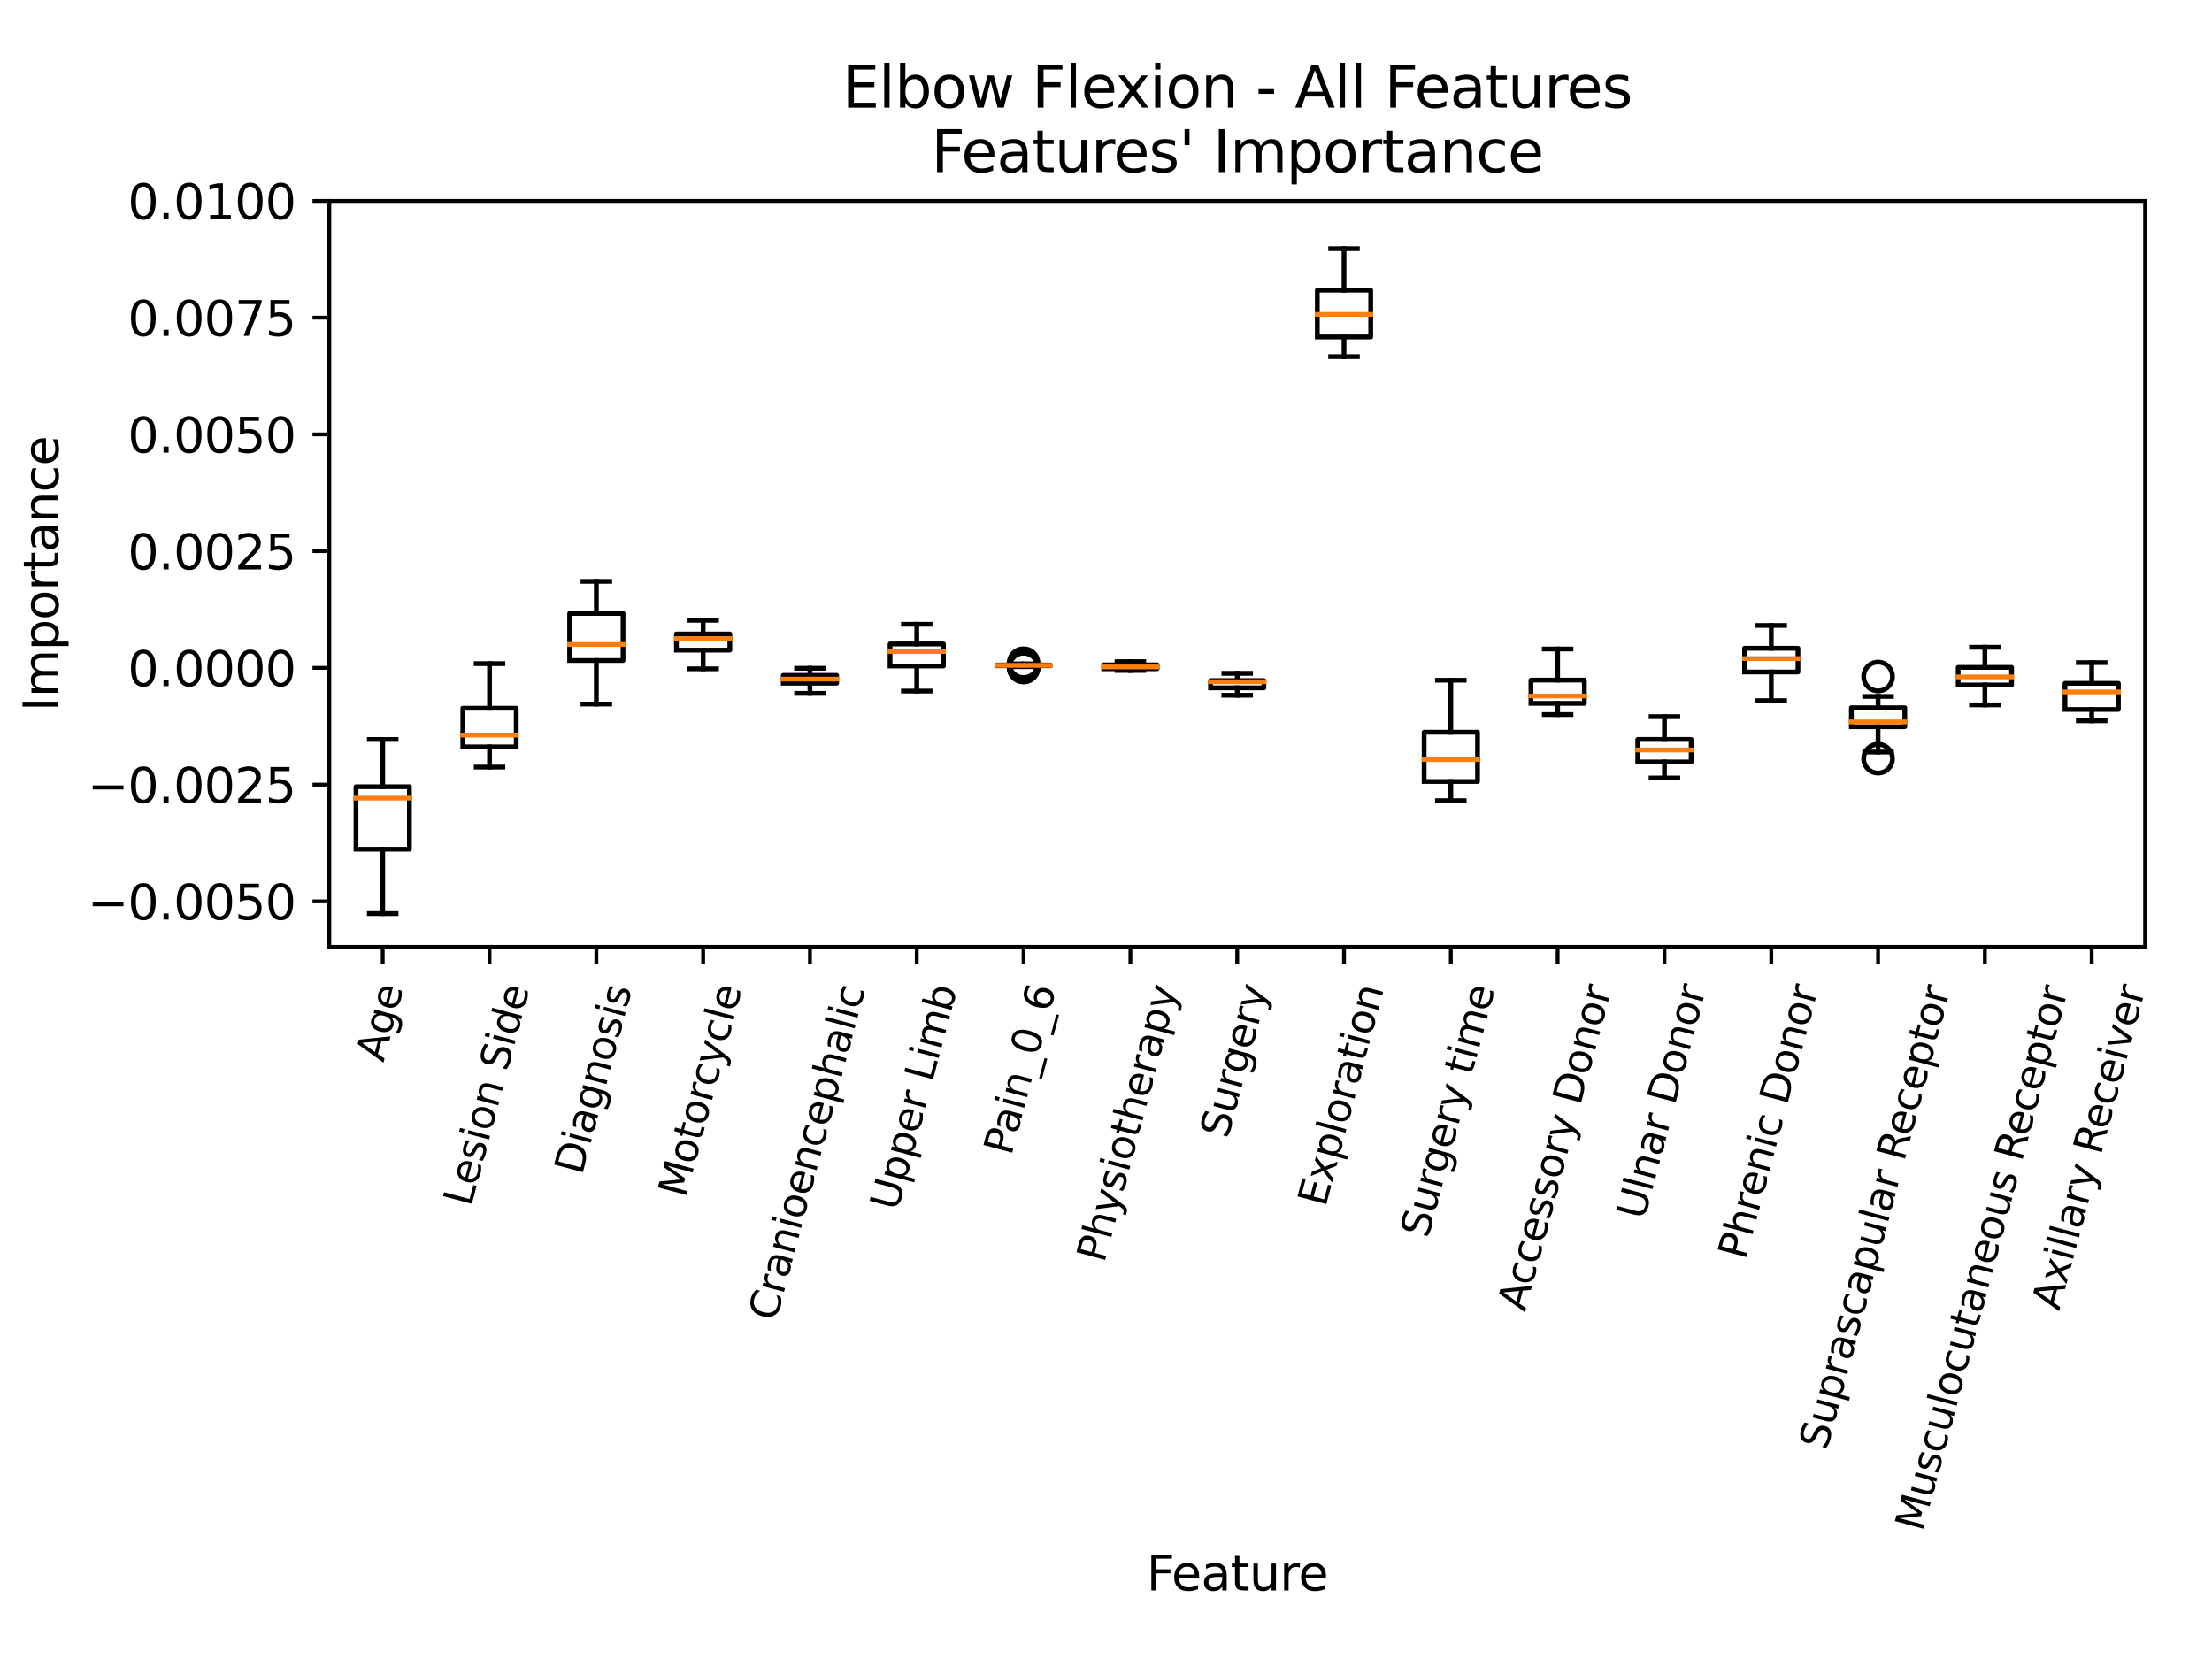<?xml version="1.0" encoding="utf-8" standalone="no"?>
<!DOCTYPE svg PUBLIC "-//W3C//DTD SVG 1.1//EN"
  "http://www.w3.org/Graphics/SVG/1.1/DTD/svg11.dtd">
<svg xmlns:xlink="http://www.w3.org/1999/xlink" width="460.8pt" height="345.6pt" viewBox="0 0 460.8 345.6" xmlns="http://www.w3.org/2000/svg" version="1.1">
 <defs>
  <style type="text/css">*{stroke-linejoin: round; stroke-linecap: butt}</style>
 </defs>
 <g id="figure_1">
  <g id="patch_1">
   <path d="M 0 345.6 
L 460.8 345.6 
L 460.8 0 
L 0 0 
z
" style="fill: #ffffff"/>
  </g>
  <g id="axes_1">
   <g id="patch_2">
    <path d="M 68.6 197.241 
L 446.864 197.241 
L 446.864 41.856 
L 68.6 41.856 
z
" style="fill: #ffffff"/>
   </g>
   <g id="matplotlib.axis_1">
    <g id="xtick_1">
     <g id="line2d_1">
      <defs>
       <path id="md7b2bed884" d="M 0 0 
L 0 3.5 
" style="stroke: #000000; stroke-width: 0.8"/>
      </defs>
      <g>
       <use xlink:href="#md7b2bed884" x="79.725" y="197.241" style="stroke: #000000; stroke-width: 0.8"/>
      </g>
     </g>
     <g id="text_1">
      <!-- Age -->
      <g transform="translate(79.861 221.442)rotate(-75)scale(0.083 -0.083)">
       <defs>
        <path id="DejaVuSans-41" d="M 2188 4044 
L 1331 1722 
L 3047 1722 
L 2188 4044 
z
M 1831 4666 
L 2547 4666 
L 4325 0 
L 3669 0 
L 3244 1197 
L 1141 1197 
L 716 0 
L 50 0 
L 1831 4666 
z
" transform="scale(0.016)"/>
        <path id="DejaVuSans-67" d="M 2906 1791 
Q 2906 2416 2648 2759 
Q 2391 3103 1925 3103 
Q 1463 3103 1205 2759 
Q 947 2416 947 1791 
Q 947 1169 1205 825 
Q 1463 481 1925 481 
Q 2391 481 2648 825 
Q 2906 1169 2906 1791 
z
M 3481 434 
Q 3481 -459 3084 -895 
Q 2688 -1331 1869 -1331 
Q 1566 -1331 1297 -1286 
Q 1028 -1241 775 -1147 
L 775 -588 
Q 1028 -725 1275 -790 
Q 1522 -856 1778 -856 
Q 2344 -856 2625 -561 
Q 2906 -266 2906 331 
L 2906 616 
Q 2728 306 2450 153 
Q 2172 0 1784 0 
Q 1141 0 747 490 
Q 353 981 353 1791 
Q 353 2603 747 3093 
Q 1141 3584 1784 3584 
Q 2172 3584 2450 3431 
Q 2728 3278 2906 2969 
L 2906 3500 
L 3481 3500 
L 3481 434 
z
" transform="scale(0.016)"/>
        <path id="DejaVuSans-65" d="M 3597 1894 
L 3597 1613 
L 953 1613 
Q 991 1019 1311 708 
Q 1631 397 2203 397 
Q 2534 397 2845 478 
Q 3156 559 3463 722 
L 3463 178 
Q 3153 47 2828 -22 
Q 2503 -91 2169 -91 
Q 1331 -91 842 396 
Q 353 884 353 1716 
Q 353 2575 817 3079 
Q 1281 3584 2069 3584 
Q 2775 3584 3186 3129 
Q 3597 2675 3597 1894 
z
M 3022 2063 
Q 3016 2534 2758 2815 
Q 2500 3097 2075 3097 
Q 1594 3097 1305 2825 
Q 1016 2553 972 2059 
L 3022 2063 
z
" transform="scale(0.016)"/>
       </defs>
       <use xlink:href="#DejaVuSans-41"/>
       <use xlink:href="#DejaVuSans-67" x="68.408"/>
       <use xlink:href="#DejaVuSans-65" x="131.885"/>
      </g>
     </g>
    </g>
    <g id="xtick_2">
     <g id="line2d_2">
      <g>
       <use xlink:href="#md7b2bed884" x="101.976" y="197.241" style="stroke: #000000; stroke-width: 0.8"/>
      </g>
     </g>
     <g id="text_2">
      <!-- Lesion Side -->
      <g transform="translate(98.073 251.581)rotate(-75)scale(0.083 -0.083)">
       <defs>
        <path id="DejaVuSans-4c" d="M 628 4666 
L 1259 4666 
L 1259 531 
L 3531 531 
L 3531 0 
L 628 0 
L 628 4666 
z
" transform="scale(0.016)"/>
        <path id="DejaVuSans-73" d="M 2834 3397 
L 2834 2853 
Q 2591 2978 2328 3040 
Q 2066 3103 1784 3103 
Q 1356 3103 1142 2972 
Q 928 2841 928 2578 
Q 928 2378 1081 2264 
Q 1234 2150 1697 2047 
L 1894 2003 
Q 2506 1872 2764 1633 
Q 3022 1394 3022 966 
Q 3022 478 2636 193 
Q 2250 -91 1575 -91 
Q 1294 -91 989 -36 
Q 684 19 347 128 
L 347 722 
Q 666 556 975 473 
Q 1284 391 1588 391 
Q 1994 391 2212 530 
Q 2431 669 2431 922 
Q 2431 1156 2273 1281 
Q 2116 1406 1581 1522 
L 1381 1569 
Q 847 1681 609 1914 
Q 372 2147 372 2553 
Q 372 3047 722 3315 
Q 1072 3584 1716 3584 
Q 2034 3584 2315 3537 
Q 2597 3491 2834 3397 
z
" transform="scale(0.016)"/>
        <path id="DejaVuSans-69" d="M 603 3500 
L 1178 3500 
L 1178 0 
L 603 0 
L 603 3500 
z
M 603 4863 
L 1178 4863 
L 1178 4134 
L 603 4134 
L 603 4863 
z
" transform="scale(0.016)"/>
        <path id="DejaVuSans-6f" d="M 1959 3097 
Q 1497 3097 1228 2736 
Q 959 2375 959 1747 
Q 959 1119 1226 758 
Q 1494 397 1959 397 
Q 2419 397 2687 759 
Q 2956 1122 2956 1747 
Q 2956 2369 2687 2733 
Q 2419 3097 1959 3097 
z
M 1959 3584 
Q 2709 3584 3137 3096 
Q 3566 2609 3566 1747 
Q 3566 888 3137 398 
Q 2709 -91 1959 -91 
Q 1206 -91 779 398 
Q 353 888 353 1747 
Q 353 2609 779 3096 
Q 1206 3584 1959 3584 
z
" transform="scale(0.016)"/>
        <path id="DejaVuSans-6e" d="M 3513 2113 
L 3513 0 
L 2938 0 
L 2938 2094 
Q 2938 2591 2744 2837 
Q 2550 3084 2163 3084 
Q 1697 3084 1428 2787 
Q 1159 2491 1159 1978 
L 1159 0 
L 581 0 
L 581 3500 
L 1159 3500 
L 1159 2956 
Q 1366 3272 1645 3428 
Q 1925 3584 2291 3584 
Q 2894 3584 3203 3211 
Q 3513 2838 3513 2113 
z
" transform="scale(0.016)"/>
        <path id="DejaVuSans-20" transform="scale(0.016)"/>
        <path id="DejaVuSans-53" d="M 3425 4513 
L 3425 3897 
Q 3066 4069 2747 4153 
Q 2428 4238 2131 4238 
Q 1616 4238 1336 4038 
Q 1056 3838 1056 3469 
Q 1056 3159 1242 3001 
Q 1428 2844 1947 2747 
L 2328 2669 
Q 3034 2534 3370 2195 
Q 3706 1856 3706 1288 
Q 3706 609 3251 259 
Q 2797 -91 1919 -91 
Q 1588 -91 1214 -16 
Q 841 59 441 206 
L 441 856 
Q 825 641 1194 531 
Q 1563 422 1919 422 
Q 2459 422 2753 634 
Q 3047 847 3047 1241 
Q 3047 1584 2836 1778 
Q 2625 1972 2144 2069 
L 1759 2144 
Q 1053 2284 737 2584 
Q 422 2884 422 3419 
Q 422 4038 858 4394 
Q 1294 4750 2059 4750 
Q 2388 4750 2728 4690 
Q 3069 4631 3425 4513 
z
" transform="scale(0.016)"/>
        <path id="DejaVuSans-64" d="M 2906 2969 
L 2906 4863 
L 3481 4863 
L 3481 0 
L 2906 0 
L 2906 525 
Q 2725 213 2448 61 
Q 2172 -91 1784 -91 
Q 1150 -91 751 415 
Q 353 922 353 1747 
Q 353 2572 751 3078 
Q 1150 3584 1784 3584 
Q 2172 3584 2448 3432 
Q 2725 3281 2906 2969 
z
M 947 1747 
Q 947 1113 1208 752 
Q 1469 391 1925 391 
Q 2381 391 2643 752 
Q 2906 1113 2906 1747 
Q 2906 2381 2643 2742 
Q 2381 3103 1925 3103 
Q 1469 3103 1208 2742 
Q 947 2381 947 1747 
z
" transform="scale(0.016)"/>
       </defs>
       <use xlink:href="#DejaVuSans-4c"/>
       <use xlink:href="#DejaVuSans-65" x="53.963"/>
       <use xlink:href="#DejaVuSans-73" x="115.486"/>
       <use xlink:href="#DejaVuSans-69" x="167.586"/>
       <use xlink:href="#DejaVuSans-6f" x="195.369"/>
       <use xlink:href="#DejaVuSans-6e" x="256.551"/>
       <use xlink:href="#DejaVuSans-20" x="319.93"/>
       <use xlink:href="#DejaVuSans-53" x="351.717"/>
       <use xlink:href="#DejaVuSans-69" x="415.193"/>
       <use xlink:href="#DejaVuSans-64" x="442.977"/>
       <use xlink:href="#DejaVuSans-65" x="506.453"/>
      </g>
     </g>
    </g>
    <g id="xtick_3">
     <g id="line2d_3">
      <g>
       <use xlink:href="#md7b2bed884" x="124.227" y="197.241" style="stroke: #000000; stroke-width: 0.8"/>
      </g>
     </g>
     <g id="text_3">
      <!-- Diagnosis -->
      <g transform="translate(121.207 244.99)rotate(-75)scale(0.083 -0.083)">
       <defs>
        <path id="DejaVuSans-44" d="M 1259 4147 
L 1259 519 
L 2022 519 
Q 2988 519 3436 956 
Q 3884 1394 3884 2338 
Q 3884 3275 3436 3711 
Q 2988 4147 2022 4147 
L 1259 4147 
z
M 628 4666 
L 1925 4666 
Q 3281 4666 3915 4102 
Q 4550 3538 4550 2338 
Q 4550 1131 3912 565 
Q 3275 0 1925 0 
L 628 0 
L 628 4666 
z
" transform="scale(0.016)"/>
        <path id="DejaVuSans-61" d="M 2194 1759 
Q 1497 1759 1228 1600 
Q 959 1441 959 1056 
Q 959 750 1161 570 
Q 1363 391 1709 391 
Q 2188 391 2477 730 
Q 2766 1069 2766 1631 
L 2766 1759 
L 2194 1759 
z
M 3341 1997 
L 3341 0 
L 2766 0 
L 2766 531 
Q 2569 213 2275 61 
Q 1981 -91 1556 -91 
Q 1019 -91 701 211 
Q 384 513 384 1019 
Q 384 1609 779 1909 
Q 1175 2209 1959 2209 
L 2766 2209 
L 2766 2266 
Q 2766 2663 2505 2880 
Q 2244 3097 1772 3097 
Q 1472 3097 1187 3025 
Q 903 2953 641 2809 
L 641 3341 
Q 956 3463 1253 3523 
Q 1550 3584 1831 3584 
Q 2591 3584 2966 3190 
Q 3341 2797 3341 1997 
z
" transform="scale(0.016)"/>
       </defs>
       <use xlink:href="#DejaVuSans-44"/>
       <use xlink:href="#DejaVuSans-69" x="77.002"/>
       <use xlink:href="#DejaVuSans-61" x="104.785"/>
       <use xlink:href="#DejaVuSans-67" x="166.064"/>
       <use xlink:href="#DejaVuSans-6e" x="229.541"/>
       <use xlink:href="#DejaVuSans-6f" x="292.92"/>
       <use xlink:href="#DejaVuSans-73" x="354.102"/>
       <use xlink:href="#DejaVuSans-69" x="406.201"/>
       <use xlink:href="#DejaVuSans-73" x="433.984"/>
      </g>
     </g>
    </g>
    <g id="xtick_4">
     <g id="line2d_4">
      <g>
       <use xlink:href="#md7b2bed884" x="146.478" y="197.241" style="stroke: #000000; stroke-width: 0.8"/>
      </g>
     </g>
     <g id="text_4">
      <!-- Motorcycle -->
      <g transform="translate(142.821 249.746)rotate(-75)scale(0.083 -0.083)">
       <defs>
        <path id="DejaVuSans-4d" d="M 628 4666 
L 1569 4666 
L 2759 1491 
L 3956 4666 
L 4897 4666 
L 4897 0 
L 4281 0 
L 4281 4097 
L 3078 897 
L 2444 897 
L 1241 4097 
L 1241 0 
L 628 0 
L 628 4666 
z
" transform="scale(0.016)"/>
        <path id="DejaVuSans-74" d="M 1172 4494 
L 1172 3500 
L 2356 3500 
L 2356 3053 
L 1172 3053 
L 1172 1153 
Q 1172 725 1289 603 
Q 1406 481 1766 481 
L 2356 481 
L 2356 0 
L 1766 0 
Q 1100 0 847 248 
Q 594 497 594 1153 
L 594 3053 
L 172 3053 
L 172 3500 
L 594 3500 
L 594 4494 
L 1172 4494 
z
" transform="scale(0.016)"/>
        <path id="DejaVuSans-72" d="M 2631 2963 
Q 2534 3019 2420 3045 
Q 2306 3072 2169 3072 
Q 1681 3072 1420 2755 
Q 1159 2438 1159 1844 
L 1159 0 
L 581 0 
L 581 3500 
L 1159 3500 
L 1159 2956 
Q 1341 3275 1631 3429 
Q 1922 3584 2338 3584 
Q 2397 3584 2469 3576 
Q 2541 3569 2628 3553 
L 2631 2963 
z
" transform="scale(0.016)"/>
        <path id="DejaVuSans-63" d="M 3122 3366 
L 3122 2828 
Q 2878 2963 2633 3030 
Q 2388 3097 2138 3097 
Q 1578 3097 1268 2742 
Q 959 2388 959 1747 
Q 959 1106 1268 751 
Q 1578 397 2138 397 
Q 2388 397 2633 464 
Q 2878 531 3122 666 
L 3122 134 
Q 2881 22 2623 -34 
Q 2366 -91 2075 -91 
Q 1284 -91 818 406 
Q 353 903 353 1747 
Q 353 2603 823 3093 
Q 1294 3584 2113 3584 
Q 2378 3584 2631 3529 
Q 2884 3475 3122 3366 
z
" transform="scale(0.016)"/>
        <path id="DejaVuSans-79" d="M 2059 -325 
Q 1816 -950 1584 -1140 
Q 1353 -1331 966 -1331 
L 506 -1331 
L 506 -850 
L 844 -850 
Q 1081 -850 1212 -737 
Q 1344 -625 1503 -206 
L 1606 56 
L 191 3500 
L 800 3500 
L 1894 763 
L 2988 3500 
L 3597 3500 
L 2059 -325 
z
" transform="scale(0.016)"/>
        <path id="DejaVuSans-6c" d="M 603 4863 
L 1178 4863 
L 1178 0 
L 603 0 
L 603 4863 
z
" transform="scale(0.016)"/>
       </defs>
       <use xlink:href="#DejaVuSans-4d"/>
       <use xlink:href="#DejaVuSans-6f" x="86.279"/>
       <use xlink:href="#DejaVuSans-74" x="147.461"/>
       <use xlink:href="#DejaVuSans-6f" x="186.67"/>
       <use xlink:href="#DejaVuSans-72" x="247.852"/>
       <use xlink:href="#DejaVuSans-63" x="286.715"/>
       <use xlink:href="#DejaVuSans-79" x="341.695"/>
       <use xlink:href="#DejaVuSans-63" x="400.875"/>
       <use xlink:href="#DejaVuSans-6c" x="455.855"/>
       <use xlink:href="#DejaVuSans-65" x="483.639"/>
      </g>
     </g>
    </g>
    <g id="xtick_5">
     <g id="line2d_5">
      <g>
       <use xlink:href="#md7b2bed884" x="168.729" y="197.241" style="stroke: #000000; stroke-width: 0.8"/>
      </g>
     </g>
     <g id="text_5">
      <!-- Cranioencephalic -->
      <g transform="translate(161.628 275.452)rotate(-75)scale(0.083 -0.083)">
       <defs>
        <path id="DejaVuSans-43" d="M 4122 4306 
L 4122 3641 
Q 3803 3938 3442 4084 
Q 3081 4231 2675 4231 
Q 1875 4231 1450 3742 
Q 1025 3253 1025 2328 
Q 1025 1406 1450 917 
Q 1875 428 2675 428 
Q 3081 428 3442 575 
Q 3803 722 4122 1019 
L 4122 359 
Q 3791 134 3420 21 
Q 3050 -91 2638 -91 
Q 1578 -91 968 557 
Q 359 1206 359 2328 
Q 359 3453 968 4101 
Q 1578 4750 2638 4750 
Q 3056 4750 3426 4639 
Q 3797 4528 4122 4306 
z
" transform="scale(0.016)"/>
        <path id="DejaVuSans-70" d="M 1159 525 
L 1159 -1331 
L 581 -1331 
L 581 3500 
L 1159 3500 
L 1159 2969 
Q 1341 3281 1617 3432 
Q 1894 3584 2278 3584 
Q 2916 3584 3314 3078 
Q 3713 2572 3713 1747 
Q 3713 922 3314 415 
Q 2916 -91 2278 -91 
Q 1894 -91 1617 61 
Q 1341 213 1159 525 
z
M 3116 1747 
Q 3116 2381 2855 2742 
Q 2594 3103 2138 3103 
Q 1681 3103 1420 2742 
Q 1159 2381 1159 1747 
Q 1159 1113 1420 752 
Q 1681 391 2138 391 
Q 2594 391 2855 752 
Q 3116 1113 3116 1747 
z
" transform="scale(0.016)"/>
        <path id="DejaVuSans-68" d="M 3513 2113 
L 3513 0 
L 2938 0 
L 2938 2094 
Q 2938 2591 2744 2837 
Q 2550 3084 2163 3084 
Q 1697 3084 1428 2787 
Q 1159 2491 1159 1978 
L 1159 0 
L 581 0 
L 581 4863 
L 1159 4863 
L 1159 2956 
Q 1366 3272 1645 3428 
Q 1925 3584 2291 3584 
Q 2894 3584 3203 3211 
Q 3513 2838 3513 2113 
z
" transform="scale(0.016)"/>
       </defs>
       <use xlink:href="#DejaVuSans-43"/>
       <use xlink:href="#DejaVuSans-72" x="69.824"/>
       <use xlink:href="#DejaVuSans-61" x="110.938"/>
       <use xlink:href="#DejaVuSans-6e" x="172.217"/>
       <use xlink:href="#DejaVuSans-69" x="235.596"/>
       <use xlink:href="#DejaVuSans-6f" x="263.379"/>
       <use xlink:href="#DejaVuSans-65" x="324.561"/>
       <use xlink:href="#DejaVuSans-6e" x="386.084"/>
       <use xlink:href="#DejaVuSans-63" x="449.463"/>
       <use xlink:href="#DejaVuSans-65" x="504.443"/>
       <use xlink:href="#DejaVuSans-70" x="565.967"/>
       <use xlink:href="#DejaVuSans-68" x="629.443"/>
       <use xlink:href="#DejaVuSans-61" x="692.822"/>
       <use xlink:href="#DejaVuSans-6c" x="754.102"/>
       <use xlink:href="#DejaVuSans-69" x="781.885"/>
       <use xlink:href="#DejaVuSans-63" x="809.668"/>
      </g>
     </g>
    </g>
    <g id="xtick_6">
     <g id="line2d_6">
      <g>
       <use xlink:href="#md7b2bed884" x="190.979" y="197.241" style="stroke: #000000; stroke-width: 0.8"/>
      </g>
     </g>
     <g id="text_6">
      <!-- Upper Limb -->
      <g transform="translate(186.958 252.464)rotate(-75)scale(0.083 -0.083)">
       <defs>
        <path id="DejaVuSans-55" d="M 556 4666 
L 1191 4666 
L 1191 1831 
Q 1191 1081 1462 751 
Q 1734 422 2344 422 
Q 2950 422 3222 751 
Q 3494 1081 3494 1831 
L 3494 4666 
L 4128 4666 
L 4128 1753 
Q 4128 841 3676 375 
Q 3225 -91 2344 -91 
Q 1459 -91 1007 375 
Q 556 841 556 1753 
L 556 4666 
z
" transform="scale(0.016)"/>
        <path id="DejaVuSans-6d" d="M 3328 2828 
Q 3544 3216 3844 3400 
Q 4144 3584 4550 3584 
Q 5097 3584 5394 3201 
Q 5691 2819 5691 2113 
L 5691 0 
L 5113 0 
L 5113 2094 
Q 5113 2597 4934 2840 
Q 4756 3084 4391 3084 
Q 3944 3084 3684 2787 
Q 3425 2491 3425 1978 
L 3425 0 
L 2847 0 
L 2847 2094 
Q 2847 2600 2669 2842 
Q 2491 3084 2119 3084 
Q 1678 3084 1418 2786 
Q 1159 2488 1159 1978 
L 1159 0 
L 581 0 
L 581 3500 
L 1159 3500 
L 1159 2956 
Q 1356 3278 1631 3431 
Q 1906 3584 2284 3584 
Q 2666 3584 2933 3390 
Q 3200 3197 3328 2828 
z
" transform="scale(0.016)"/>
        <path id="DejaVuSans-62" d="M 3116 1747 
Q 3116 2381 2855 2742 
Q 2594 3103 2138 3103 
Q 1681 3103 1420 2742 
Q 1159 2381 1159 1747 
Q 1159 1113 1420 752 
Q 1681 391 2138 391 
Q 2594 391 2855 752 
Q 3116 1113 3116 1747 
z
M 1159 2969 
Q 1341 3281 1617 3432 
Q 1894 3584 2278 3584 
Q 2916 3584 3314 3078 
Q 3713 2572 3713 1747 
Q 3713 922 3314 415 
Q 2916 -91 2278 -91 
Q 1894 -91 1617 61 
Q 1341 213 1159 525 
L 1159 0 
L 581 0 
L 581 4863 
L 1159 4863 
L 1159 2969 
z
" transform="scale(0.016)"/>
       </defs>
       <use xlink:href="#DejaVuSans-55"/>
       <use xlink:href="#DejaVuSans-70" x="73.193"/>
       <use xlink:href="#DejaVuSans-70" x="136.67"/>
       <use xlink:href="#DejaVuSans-65" x="200.146"/>
       <use xlink:href="#DejaVuSans-72" x="261.67"/>
       <use xlink:href="#DejaVuSans-20" x="302.783"/>
       <use xlink:href="#DejaVuSans-4c" x="334.57"/>
       <use xlink:href="#DejaVuSans-69" x="390.283"/>
       <use xlink:href="#DejaVuSans-6d" x="418.066"/>
       <use xlink:href="#DejaVuSans-62" x="515.479"/>
      </g>
     </g>
    </g>
    <g id="xtick_7">
     <g id="line2d_7">
      <g>
       <use xlink:href="#md7b2bed884" x="213.23" y="197.241" style="stroke: #000000; stroke-width: 0.8"/>
      </g>
     </g>
     <g id="text_7">
      <!-- Pain_0_6 -->
      <g transform="translate(210.644 240.919)rotate(-75)scale(0.083 -0.083)">
       <defs>
        <path id="DejaVuSans-50" d="M 1259 4147 
L 1259 2394 
L 2053 2394 
Q 2494 2394 2734 2622 
Q 2975 2850 2975 3272 
Q 2975 3691 2734 3919 
Q 2494 4147 2053 4147 
L 1259 4147 
z
M 628 4666 
L 2053 4666 
Q 2838 4666 3239 4311 
Q 3641 3956 3641 3272 
Q 3641 2581 3239 2228 
Q 2838 1875 2053 1875 
L 1259 1875 
L 1259 0 
L 628 0 
L 628 4666 
z
" transform="scale(0.016)"/>
        <path id="DejaVuSans-5f" d="M 3263 -1063 
L 3263 -1509 
L -63 -1509 
L -63 -1063 
L 3263 -1063 
z
" transform="scale(0.016)"/>
        <path id="DejaVuSans-30" d="M 2034 4250 
Q 1547 4250 1301 3770 
Q 1056 3291 1056 2328 
Q 1056 1369 1301 889 
Q 1547 409 2034 409 
Q 2525 409 2770 889 
Q 3016 1369 3016 2328 
Q 3016 3291 2770 3770 
Q 2525 4250 2034 4250 
z
M 2034 4750 
Q 2819 4750 3233 4129 
Q 3647 3509 3647 2328 
Q 3647 1150 3233 529 
Q 2819 -91 2034 -91 
Q 1250 -91 836 529 
Q 422 1150 422 2328 
Q 422 3509 836 4129 
Q 1250 4750 2034 4750 
z
" transform="scale(0.016)"/>
        <path id="DejaVuSans-36" d="M 2113 2584 
Q 1688 2584 1439 2293 
Q 1191 2003 1191 1497 
Q 1191 994 1439 701 
Q 1688 409 2113 409 
Q 2538 409 2786 701 
Q 3034 994 3034 1497 
Q 3034 2003 2786 2293 
Q 2538 2584 2113 2584 
z
M 3366 4563 
L 3366 3988 
Q 3128 4100 2886 4159 
Q 2644 4219 2406 4219 
Q 1781 4219 1451 3797 
Q 1122 3375 1075 2522 
Q 1259 2794 1537 2939 
Q 1816 3084 2150 3084 
Q 2853 3084 3261 2657 
Q 3669 2231 3669 1497 
Q 3669 778 3244 343 
Q 2819 -91 2113 -91 
Q 1303 -91 875 529 
Q 447 1150 447 2328 
Q 447 3434 972 4092 
Q 1497 4750 2381 4750 
Q 2619 4750 2861 4703 
Q 3103 4656 3366 4563 
z
" transform="scale(0.016)"/>
       </defs>
       <use xlink:href="#DejaVuSans-50"/>
       <use xlink:href="#DejaVuSans-61" x="55.803"/>
       <use xlink:href="#DejaVuSans-69" x="117.082"/>
       <use xlink:href="#DejaVuSans-6e" x="144.865"/>
       <use xlink:href="#DejaVuSans-5f" x="208.244"/>
       <use xlink:href="#DejaVuSans-30" x="258.244"/>
       <use xlink:href="#DejaVuSans-5f" x="321.867"/>
       <use xlink:href="#DejaVuSans-36" x="371.867"/>
      </g>
     </g>
    </g>
    <g id="xtick_8">
     <g id="line2d_8">
      <g>
       <use xlink:href="#md7b2bed884" x="235.481" y="197.241" style="stroke: #000000; stroke-width: 0.8"/>
      </g>
     </g>
     <g id="text_8">
      <!-- Physiotherapy -->
      <g transform="translate(230.014 263.256)rotate(-75)scale(0.083 -0.083)">
       <use xlink:href="#DejaVuSans-50"/>
       <use xlink:href="#DejaVuSans-68" x="60.303"/>
       <use xlink:href="#DejaVuSans-79" x="123.682"/>
       <use xlink:href="#DejaVuSans-73" x="182.861"/>
       <use xlink:href="#DejaVuSans-69" x="234.961"/>
       <use xlink:href="#DejaVuSans-6f" x="262.744"/>
       <use xlink:href="#DejaVuSans-74" x="323.926"/>
       <use xlink:href="#DejaVuSans-68" x="363.135"/>
       <use xlink:href="#DejaVuSans-65" x="426.514"/>
       <use xlink:href="#DejaVuSans-72" x="488.037"/>
       <use xlink:href="#DejaVuSans-61" x="529.15"/>
       <use xlink:href="#DejaVuSans-70" x="590.43"/>
       <use xlink:href="#DejaVuSans-79" x="653.906"/>
      </g>
     </g>
    </g>
    <g id="xtick_9">
     <g id="line2d_9">
      <g>
       <use xlink:href="#md7b2bed884" x="257.732" y="197.241" style="stroke: #000000; stroke-width: 0.8"/>
      </g>
     </g>
     <g id="text_9">
      <!-- Surgery -->
      <g transform="translate(255.731 237.382)rotate(-75)scale(0.083 -0.083)">
       <defs>
        <path id="DejaVuSans-75" d="M 544 1381 
L 544 3500 
L 1119 3500 
L 1119 1403 
Q 1119 906 1312 657 
Q 1506 409 1894 409 
Q 2359 409 2629 706 
Q 2900 1003 2900 1516 
L 2900 3500 
L 3475 3500 
L 3475 0 
L 2900 0 
L 2900 538 
Q 2691 219 2414 64 
Q 2138 -91 1772 -91 
Q 1169 -91 856 284 
Q 544 659 544 1381 
z
M 1991 3584 
L 1991 3584 
z
" transform="scale(0.016)"/>
       </defs>
       <use xlink:href="#DejaVuSans-53"/>
       <use xlink:href="#DejaVuSans-75" x="63.477"/>
       <use xlink:href="#DejaVuSans-72" x="126.855"/>
       <use xlink:href="#DejaVuSans-67" x="166.219"/>
       <use xlink:href="#DejaVuSans-65" x="229.695"/>
       <use xlink:href="#DejaVuSans-72" x="291.219"/>
       <use xlink:href="#DejaVuSans-79" x="332.332"/>
      </g>
     </g>
    </g>
    <g id="xtick_10">
     <g id="line2d_10">
      <g>
       <use xlink:href="#md7b2bed884" x="279.983" y="197.241" style="stroke: #000000; stroke-width: 0.8"/>
      </g>
     </g>
     <g id="text_10">
      <!-- Exploration -->
      <g transform="translate(276.072 251.643)rotate(-75)scale(0.083 -0.083)">
       <defs>
        <path id="DejaVuSans-45" d="M 628 4666 
L 3578 4666 
L 3578 4134 
L 1259 4134 
L 1259 2753 
L 3481 2753 
L 3481 2222 
L 1259 2222 
L 1259 531 
L 3634 531 
L 3634 0 
L 628 0 
L 628 4666 
z
" transform="scale(0.016)"/>
        <path id="DejaVuSans-78" d="M 3513 3500 
L 2247 1797 
L 3578 0 
L 2900 0 
L 1881 1375 
L 863 0 
L 184 0 
L 1544 1831 
L 300 3500 
L 978 3500 
L 1906 2253 
L 2834 3500 
L 3513 3500 
z
" transform="scale(0.016)"/>
       </defs>
       <use xlink:href="#DejaVuSans-45"/>
       <use xlink:href="#DejaVuSans-78" x="63.184"/>
       <use xlink:href="#DejaVuSans-70" x="122.363"/>
       <use xlink:href="#DejaVuSans-6c" x="185.84"/>
       <use xlink:href="#DejaVuSans-6f" x="213.623"/>
       <use xlink:href="#DejaVuSans-72" x="274.805"/>
       <use xlink:href="#DejaVuSans-61" x="315.918"/>
       <use xlink:href="#DejaVuSans-74" x="377.197"/>
       <use xlink:href="#DejaVuSans-69" x="416.406"/>
       <use xlink:href="#DejaVuSans-6f" x="444.189"/>
       <use xlink:href="#DejaVuSans-6e" x="505.371"/>
      </g>
     </g>
    </g>
    <g id="xtick_11">
     <g id="line2d_11">
      <g>
       <use xlink:href="#md7b2bed884" x="302.233" y="197.241" style="stroke: #000000; stroke-width: 0.8"/>
      </g>
     </g>
     <g id="text_11">
      <!-- Surgery time -->
      <g transform="translate(297.455 258.118)rotate(-75)scale(0.083 -0.083)">
       <use xlink:href="#DejaVuSans-53"/>
       <use xlink:href="#DejaVuSans-75" x="63.477"/>
       <use xlink:href="#DejaVuSans-72" x="126.855"/>
       <use xlink:href="#DejaVuSans-67" x="166.219"/>
       <use xlink:href="#DejaVuSans-65" x="229.695"/>
       <use xlink:href="#DejaVuSans-72" x="291.219"/>
       <use xlink:href="#DejaVuSans-79" x="332.332"/>
       <use xlink:href="#DejaVuSans-20" x="391.512"/>
       <use xlink:href="#DejaVuSans-74" x="423.299"/>
       <use xlink:href="#DejaVuSans-69" x="462.508"/>
       <use xlink:href="#DejaVuSans-6d" x="490.291"/>
       <use xlink:href="#DejaVuSans-65" x="587.703"/>
      </g>
     </g>
    </g>
    <g id="xtick_12">
     <g id="line2d_12">
      <g>
       <use xlink:href="#md7b2bed884" x="324.484" y="197.241" style="stroke: #000000; stroke-width: 0.8"/>
      </g>
     </g>
     <g id="text_12">
      <!-- Accessory Donor -->
      <g transform="translate(317.655 273.424)rotate(-75)scale(0.083 -0.083)">
       <use xlink:href="#DejaVuSans-41"/>
       <use xlink:href="#DejaVuSans-63" x="66.658"/>
       <use xlink:href="#DejaVuSans-63" x="121.639"/>
       <use xlink:href="#DejaVuSans-65" x="176.619"/>
       <use xlink:href="#DejaVuSans-73" x="238.143"/>
       <use xlink:href="#DejaVuSans-73" x="290.242"/>
       <use xlink:href="#DejaVuSans-6f" x="342.342"/>
       <use xlink:href="#DejaVuSans-72" x="403.523"/>
       <use xlink:href="#DejaVuSans-79" x="444.637"/>
       <use xlink:href="#DejaVuSans-20" x="503.816"/>
       <use xlink:href="#DejaVuSans-44" x="535.604"/>
       <use xlink:href="#DejaVuSans-6f" x="612.605"/>
       <use xlink:href="#DejaVuSans-6e" x="673.787"/>
       <use xlink:href="#DejaVuSans-6f" x="737.166"/>
       <use xlink:href="#DejaVuSans-72" x="798.348"/>
      </g>
     </g>
    </g>
    <g id="xtick_13">
     <g id="line2d_13">
      <g>
       <use xlink:href="#md7b2bed884" x="346.735" y="197.241" style="stroke: #000000; stroke-width: 0.8"/>
      </g>
     </g>
     <g id="text_13">
      <!-- Ulnar Donor -->
      <g transform="translate(342.462 254.347)rotate(-75)scale(0.083 -0.083)">
       <use xlink:href="#DejaVuSans-55"/>
       <use xlink:href="#DejaVuSans-6c" x="73.193"/>
       <use xlink:href="#DejaVuSans-6e" x="100.977"/>
       <use xlink:href="#DejaVuSans-61" x="164.355"/>
       <use xlink:href="#DejaVuSans-72" x="225.635"/>
       <use xlink:href="#DejaVuSans-20" x="266.748"/>
       <use xlink:href="#DejaVuSans-44" x="298.535"/>
       <use xlink:href="#DejaVuSans-6f" x="375.537"/>
       <use xlink:href="#DejaVuSans-6e" x="436.719"/>
       <use xlink:href="#DejaVuSans-6f" x="500.098"/>
       <use xlink:href="#DejaVuSans-72" x="561.279"/>
      </g>
     </g>
    </g>
    <g id="xtick_14">
     <g id="line2d_14">
      <g>
       <use xlink:href="#md7b2bed884" x="368.986" y="197.241" style="stroke: #000000; stroke-width: 0.8"/>
      </g>
     </g>
     <g id="text_14">
      <!-- Phrenic Donor -->
      <g transform="translate(363.597 262.672)rotate(-75)scale(0.083 -0.083)">
       <use xlink:href="#DejaVuSans-50"/>
       <use xlink:href="#DejaVuSans-68" x="60.303"/>
       <use xlink:href="#DejaVuSans-72" x="123.682"/>
       <use xlink:href="#DejaVuSans-65" x="162.545"/>
       <use xlink:href="#DejaVuSans-6e" x="224.068"/>
       <use xlink:href="#DejaVuSans-69" x="287.447"/>
       <use xlink:href="#DejaVuSans-63" x="315.23"/>
       <use xlink:href="#DejaVuSans-20" x="370.211"/>
       <use xlink:href="#DejaVuSans-44" x="401.998"/>
       <use xlink:href="#DejaVuSans-6f" x="479"/>
       <use xlink:href="#DejaVuSans-6e" x="540.182"/>
       <use xlink:href="#DejaVuSans-6f" x="603.561"/>
       <use xlink:href="#DejaVuSans-72" x="664.742"/>
      </g>
     </g>
    </g>
    <g id="xtick_15">
     <g id="line2d_15">
      <g>
       <use xlink:href="#md7b2bed884" x="391.237" y="197.241" style="stroke: #000000; stroke-width: 0.8"/>
      </g>
     </g>
     <g id="text_15">
      <!-- Suprascapular Receptor -->
      <g transform="translate(380.543 302.266)rotate(-75)scale(0.083 -0.083)">
       <defs>
        <path id="DejaVuSans-52" d="M 2841 2188 
Q 3044 2119 3236 1894 
Q 3428 1669 3622 1275 
L 4263 0 
L 3584 0 
L 2988 1197 
Q 2756 1666 2539 1819 
Q 2322 1972 1947 1972 
L 1259 1972 
L 1259 0 
L 628 0 
L 628 4666 
L 2053 4666 
Q 2853 4666 3247 4331 
Q 3641 3997 3641 3322 
Q 3641 2881 3436 2590 
Q 3231 2300 2841 2188 
z
M 1259 4147 
L 1259 2491 
L 2053 2491 
Q 2509 2491 2742 2702 
Q 2975 2913 2975 3322 
Q 2975 3731 2742 3939 
Q 2509 4147 2053 4147 
L 1259 4147 
z
" transform="scale(0.016)"/>
       </defs>
       <use xlink:href="#DejaVuSans-53"/>
       <use xlink:href="#DejaVuSans-75" x="63.477"/>
       <use xlink:href="#DejaVuSans-70" x="126.855"/>
       <use xlink:href="#DejaVuSans-72" x="190.332"/>
       <use xlink:href="#DejaVuSans-61" x="231.445"/>
       <use xlink:href="#DejaVuSans-73" x="292.725"/>
       <use xlink:href="#DejaVuSans-63" x="344.824"/>
       <use xlink:href="#DejaVuSans-61" x="399.805"/>
       <use xlink:href="#DejaVuSans-70" x="461.084"/>
       <use xlink:href="#DejaVuSans-75" x="524.561"/>
       <use xlink:href="#DejaVuSans-6c" x="587.939"/>
       <use xlink:href="#DejaVuSans-61" x="615.723"/>
       <use xlink:href="#DejaVuSans-72" x="677.002"/>
       <use xlink:href="#DejaVuSans-20" x="718.115"/>
       <use xlink:href="#DejaVuSans-52" x="749.902"/>
       <use xlink:href="#DejaVuSans-65" x="814.885"/>
       <use xlink:href="#DejaVuSans-63" x="876.408"/>
       <use xlink:href="#DejaVuSans-65" x="931.389"/>
       <use xlink:href="#DejaVuSans-70" x="992.912"/>
       <use xlink:href="#DejaVuSans-74" x="1056.389"/>
       <use xlink:href="#DejaVuSans-6f" x="1095.598"/>
       <use xlink:href="#DejaVuSans-72" x="1156.779"/>
      </g>
     </g>
    </g>
    <g id="xtick_16">
     <g id="line2d_16">
      <g>
       <use xlink:href="#md7b2bed884" x="413.487" y="197.241" style="stroke: #000000; stroke-width: 0.8"/>
      </g>
     </g>
     <g id="text_16">
      <!-- Musculocutaneous Receptor -->
      <g transform="translate(400.516 319.272)rotate(-75)scale(0.083 -0.083)">
       <use xlink:href="#DejaVuSans-4d"/>
       <use xlink:href="#DejaVuSans-75" x="86.279"/>
       <use xlink:href="#DejaVuSans-73" x="149.658"/>
       <use xlink:href="#DejaVuSans-63" x="201.758"/>
       <use xlink:href="#DejaVuSans-75" x="256.738"/>
       <use xlink:href="#DejaVuSans-6c" x="320.117"/>
       <use xlink:href="#DejaVuSans-6f" x="347.9"/>
       <use xlink:href="#DejaVuSans-63" x="409.082"/>
       <use xlink:href="#DejaVuSans-75" x="464.062"/>
       <use xlink:href="#DejaVuSans-74" x="527.441"/>
       <use xlink:href="#DejaVuSans-61" x="566.65"/>
       <use xlink:href="#DejaVuSans-6e" x="627.93"/>
       <use xlink:href="#DejaVuSans-65" x="691.309"/>
       <use xlink:href="#DejaVuSans-6f" x="752.832"/>
       <use xlink:href="#DejaVuSans-75" x="814.014"/>
       <use xlink:href="#DejaVuSans-73" x="877.393"/>
       <use xlink:href="#DejaVuSans-20" x="929.492"/>
       <use xlink:href="#DejaVuSans-52" x="961.279"/>
       <use xlink:href="#DejaVuSans-65" x="1026.262"/>
       <use xlink:href="#DejaVuSans-63" x="1087.785"/>
       <use xlink:href="#DejaVuSans-65" x="1142.766"/>
       <use xlink:href="#DejaVuSans-70" x="1204.289"/>
       <use xlink:href="#DejaVuSans-74" x="1267.766"/>
       <use xlink:href="#DejaVuSans-6f" x="1306.975"/>
       <use xlink:href="#DejaVuSans-72" x="1368.156"/>
      </g>
     </g>
    </g>
    <g id="xtick_17">
     <g id="line2d_17">
      <g>
       <use xlink:href="#md7b2bed884" x="435.738" y="197.241" style="stroke: #000000; stroke-width: 0.8"/>
      </g>
     </g>
     <g id="text_17">
      <!-- Axillary Receiver -->
      <g transform="translate(428.936 273.22)rotate(-75)scale(0.083 -0.083)">
       <defs>
        <path id="DejaVuSans-76" d="M 191 3500 
L 800 3500 
L 1894 563 
L 2988 3500 
L 3597 3500 
L 2284 0 
L 1503 0 
L 191 3500 
z
" transform="scale(0.016)"/>
       </defs>
       <use xlink:href="#DejaVuSans-41"/>
       <use xlink:href="#DejaVuSans-78" x="68.408"/>
       <use xlink:href="#DejaVuSans-69" x="127.588"/>
       <use xlink:href="#DejaVuSans-6c" x="155.371"/>
       <use xlink:href="#DejaVuSans-6c" x="183.154"/>
       <use xlink:href="#DejaVuSans-61" x="210.938"/>
       <use xlink:href="#DejaVuSans-72" x="272.217"/>
       <use xlink:href="#DejaVuSans-79" x="313.33"/>
       <use xlink:href="#DejaVuSans-20" x="372.51"/>
       <use xlink:href="#DejaVuSans-52" x="404.297"/>
       <use xlink:href="#DejaVuSans-65" x="469.279"/>
       <use xlink:href="#DejaVuSans-63" x="530.803"/>
       <use xlink:href="#DejaVuSans-65" x="585.783"/>
       <use xlink:href="#DejaVuSans-69" x="647.307"/>
       <use xlink:href="#DejaVuSans-76" x="675.09"/>
       <use xlink:href="#DejaVuSans-65" x="734.27"/>
       <use xlink:href="#DejaVuSans-72" x="795.793"/>
      </g>
     </g>
    </g>
    <g id="text_18">
     <!-- Feature -->
     <g transform="translate(238.842 331.319)scale(0.1 -0.1)">
      <defs>
       <path id="DejaVuSans-46" d="M 628 4666 
L 3309 4666 
L 3309 4134 
L 1259 4134 
L 1259 2759 
L 3109 2759 
L 3109 2228 
L 1259 2228 
L 1259 0 
L 628 0 
L 628 4666 
z
" transform="scale(0.016)"/>
      </defs>
      <use xlink:href="#DejaVuSans-46"/>
      <use xlink:href="#DejaVuSans-65" x="52.02"/>
      <use xlink:href="#DejaVuSans-61" x="113.543"/>
      <use xlink:href="#DejaVuSans-74" x="174.822"/>
      <use xlink:href="#DejaVuSans-75" x="214.031"/>
      <use xlink:href="#DejaVuSans-72" x="277.41"/>
      <use xlink:href="#DejaVuSans-65" x="316.273"/>
     </g>
    </g>
   </g>
   <g id="matplotlib.axis_2">
    <g id="ytick_1">
     <g id="line2d_18">
      <defs>
       <path id="mfac53f04e9" d="M 0 0 
L -3.5 0 
" style="stroke: #000000; stroke-width: 0.8"/>
      </defs>
      <g>
       <use xlink:href="#mfac53f04e9" x="68.6" y="187.766" style="stroke: #000000; stroke-width: 0.8"/>
      </g>
     </g>
     <g id="text_19">
      <!-- −0.0050 -->
      <g transform="translate(18.23 191.565)scale(0.1 -0.1)">
       <defs>
        <path id="DejaVuSans-2212" d="M 678 2272 
L 4684 2272 
L 4684 1741 
L 678 1741 
L 678 2272 
z
" transform="scale(0.016)"/>
        <path id="DejaVuSans-2e" d="M 684 794 
L 1344 794 
L 1344 0 
L 684 0 
L 684 794 
z
" transform="scale(0.016)"/>
        <path id="DejaVuSans-35" d="M 691 4666 
L 3169 4666 
L 3169 4134 
L 1269 4134 
L 1269 2991 
Q 1406 3038 1543 3061 
Q 1681 3084 1819 3084 
Q 2600 3084 3056 2656 
Q 3513 2228 3513 1497 
Q 3513 744 3044 326 
Q 2575 -91 1722 -91 
Q 1428 -91 1123 -41 
Q 819 9 494 109 
L 494 744 
Q 775 591 1075 516 
Q 1375 441 1709 441 
Q 2250 441 2565 725 
Q 2881 1009 2881 1497 
Q 2881 1984 2565 2268 
Q 2250 2553 1709 2553 
Q 1456 2553 1204 2497 
Q 953 2441 691 2322 
L 691 4666 
z
" transform="scale(0.016)"/>
       </defs>
       <use xlink:href="#DejaVuSans-2212"/>
       <use xlink:href="#DejaVuSans-30" x="83.789"/>
       <use xlink:href="#DejaVuSans-2e" x="147.412"/>
       <use xlink:href="#DejaVuSans-30" x="179.199"/>
       <use xlink:href="#DejaVuSans-30" x="242.822"/>
       <use xlink:href="#DejaVuSans-35" x="306.445"/>
       <use xlink:href="#DejaVuSans-30" x="370.068"/>
      </g>
     </g>
    </g>
    <g id="ytick_2">
     <g id="line2d_19">
      <g>
       <use xlink:href="#mfac53f04e9" x="68.6" y="163.448" style="stroke: #000000; stroke-width: 0.8"/>
      </g>
     </g>
     <g id="text_20">
      <!-- −0.0025 -->
      <g transform="translate(18.23 167.247)scale(0.1 -0.1)">
       <defs>
        <path id="DejaVuSans-32" d="M 1228 531 
L 3431 531 
L 3431 0 
L 469 0 
L 469 531 
Q 828 903 1448 1529 
Q 2069 2156 2228 2338 
Q 2531 2678 2651 2914 
Q 2772 3150 2772 3378 
Q 2772 3750 2511 3984 
Q 2250 4219 1831 4219 
Q 1534 4219 1204 4116 
Q 875 4013 500 3803 
L 500 4441 
Q 881 4594 1212 4672 
Q 1544 4750 1819 4750 
Q 2544 4750 2975 4387 
Q 3406 4025 3406 3419 
Q 3406 3131 3298 2873 
Q 3191 2616 2906 2266 
Q 2828 2175 2409 1742 
Q 1991 1309 1228 531 
z
" transform="scale(0.016)"/>
       </defs>
       <use xlink:href="#DejaVuSans-2212"/>
       <use xlink:href="#DejaVuSans-30" x="83.789"/>
       <use xlink:href="#DejaVuSans-2e" x="147.412"/>
       <use xlink:href="#DejaVuSans-30" x="179.199"/>
       <use xlink:href="#DejaVuSans-30" x="242.822"/>
       <use xlink:href="#DejaVuSans-32" x="306.445"/>
       <use xlink:href="#DejaVuSans-35" x="370.068"/>
      </g>
     </g>
    </g>
    <g id="ytick_3">
     <g id="line2d_20">
      <g>
       <use xlink:href="#mfac53f04e9" x="68.6" y="139.129" style="stroke: #000000; stroke-width: 0.8"/>
      </g>
     </g>
     <g id="text_21">
      <!-- 0.0000 -->
      <g transform="translate(26.609 142.928)scale(0.1 -0.1)">
       <use xlink:href="#DejaVuSans-30"/>
       <use xlink:href="#DejaVuSans-2e" x="63.623"/>
       <use xlink:href="#DejaVuSans-30" x="95.41"/>
       <use xlink:href="#DejaVuSans-30" x="159.033"/>
       <use xlink:href="#DejaVuSans-30" x="222.656"/>
       <use xlink:href="#DejaVuSans-30" x="286.279"/>
      </g>
     </g>
    </g>
    <g id="ytick_4">
     <g id="line2d_21">
      <g>
       <use xlink:href="#mfac53f04e9" x="68.6" y="114.811" style="stroke: #000000; stroke-width: 0.8"/>
      </g>
     </g>
     <g id="text_22">
      <!-- 0.0025 -->
      <g transform="translate(26.609 118.61)scale(0.1 -0.1)">
       <use xlink:href="#DejaVuSans-30"/>
       <use xlink:href="#DejaVuSans-2e" x="63.623"/>
       <use xlink:href="#DejaVuSans-30" x="95.41"/>
       <use xlink:href="#DejaVuSans-30" x="159.033"/>
       <use xlink:href="#DejaVuSans-32" x="222.656"/>
       <use xlink:href="#DejaVuSans-35" x="286.279"/>
      </g>
     </g>
    </g>
    <g id="ytick_5">
     <g id="line2d_22">
      <g>
       <use xlink:href="#mfac53f04e9" x="68.6" y="90.493" style="stroke: #000000; stroke-width: 0.8"/>
      </g>
     </g>
     <g id="text_23">
      <!-- 0.0050 -->
      <g transform="translate(26.609 94.292)scale(0.1 -0.1)">
       <use xlink:href="#DejaVuSans-30"/>
       <use xlink:href="#DejaVuSans-2e" x="63.623"/>
       <use xlink:href="#DejaVuSans-30" x="95.41"/>
       <use xlink:href="#DejaVuSans-30" x="159.033"/>
       <use xlink:href="#DejaVuSans-35" x="222.656"/>
       <use xlink:href="#DejaVuSans-30" x="286.279"/>
      </g>
     </g>
    </g>
    <g id="ytick_6">
     <g id="line2d_23">
      <g>
       <use xlink:href="#mfac53f04e9" x="68.6" y="66.174" style="stroke: #000000; stroke-width: 0.8"/>
      </g>
     </g>
     <g id="text_24">
      <!-- 0.0075 -->
      <g transform="translate(26.609 69.974)scale(0.1 -0.1)">
       <defs>
        <path id="DejaVuSans-37" d="M 525 4666 
L 3525 4666 
L 3525 4397 
L 1831 0 
L 1172 0 
L 2766 4134 
L 525 4134 
L 525 4666 
z
" transform="scale(0.016)"/>
       </defs>
       <use xlink:href="#DejaVuSans-30"/>
       <use xlink:href="#DejaVuSans-2e" x="63.623"/>
       <use xlink:href="#DejaVuSans-30" x="95.41"/>
       <use xlink:href="#DejaVuSans-30" x="159.033"/>
       <use xlink:href="#DejaVuSans-37" x="222.656"/>
       <use xlink:href="#DejaVuSans-35" x="286.279"/>
      </g>
     </g>
    </g>
    <g id="ytick_7">
     <g id="line2d_24">
      <g>
       <use xlink:href="#mfac53f04e9" x="68.6" y="41.856" style="stroke: #000000; stroke-width: 0.8"/>
      </g>
     </g>
     <g id="text_25">
      <!-- 0.0100 -->
      <g transform="translate(26.609 45.655)scale(0.1 -0.1)">
       <defs>
        <path id="DejaVuSans-31" d="M 794 531 
L 1825 531 
L 1825 4091 
L 703 3866 
L 703 4441 
L 1819 4666 
L 2450 4666 
L 2450 531 
L 3481 531 
L 3481 0 
L 794 0 
L 794 531 
z
" transform="scale(0.016)"/>
       </defs>
       <use xlink:href="#DejaVuSans-30"/>
       <use xlink:href="#DejaVuSans-2e" x="63.623"/>
       <use xlink:href="#DejaVuSans-30" x="95.41"/>
       <use xlink:href="#DejaVuSans-31" x="159.033"/>
       <use xlink:href="#DejaVuSans-30" x="222.656"/>
       <use xlink:href="#DejaVuSans-30" x="286.279"/>
      </g>
     </g>
    </g>
    <g id="text_26">
     <!-- Importance -->
     <g transform="translate(12.15 148.202)rotate(-90)scale(0.1 -0.1)">
      <defs>
       <path id="DejaVuSans-49" d="M 628 4666 
L 1259 4666 
L 1259 0 
L 628 0 
L 628 4666 
z
" transform="scale(0.016)"/>
      </defs>
      <use xlink:href="#DejaVuSans-49"/>
      <use xlink:href="#DejaVuSans-6d" x="29.492"/>
      <use xlink:href="#DejaVuSans-70" x="126.904"/>
      <use xlink:href="#DejaVuSans-6f" x="190.381"/>
      <use xlink:href="#DejaVuSans-72" x="251.562"/>
      <use xlink:href="#DejaVuSans-74" x="292.676"/>
      <use xlink:href="#DejaVuSans-61" x="331.885"/>
      <use xlink:href="#DejaVuSans-6e" x="393.164"/>
      <use xlink:href="#DejaVuSans-63" x="456.543"/>
      <use xlink:href="#DejaVuSans-65" x="511.523"/>
     </g>
    </g>
   </g>
   <g id="line2d_25">
    <path d="M 74.163 176.905 
L 85.288 176.905 
L 85.288 163.892 
L 74.163 163.892 
L 74.163 176.905 
" clip-path="url(#pd6c29698ca)" style="fill: none; stroke: #000000; stroke-linecap: square"/>
   </g>
   <g id="line2d_26">
    <path d="M 79.725 176.905 
L 79.725 190.315 
" clip-path="url(#pd6c29698ca)" style="fill: none; stroke: #000000; stroke-linecap: square"/>
   </g>
   <g id="line2d_27">
    <path d="M 79.725 163.892 
L 79.725 154.034 
" clip-path="url(#pd6c29698ca)" style="fill: none; stroke: #000000; stroke-linecap: square"/>
   </g>
   <g id="line2d_28">
    <path d="M 76.944 190.315 
L 82.507 190.315 
" clip-path="url(#pd6c29698ca)" style="fill: none; stroke: #000000; stroke-linecap: square"/>
   </g>
   <g id="line2d_29">
    <path d="M 76.944 154.034 
L 82.507 154.034 
" clip-path="url(#pd6c29698ca)" style="fill: none; stroke: #000000; stroke-linecap: square"/>
   </g>
   <g id="line2d_30"/>
   <g id="line2d_31">
    <path d="M 96.413 155.583 
L 107.539 155.583 
L 107.539 147.532 
L 96.413 147.532 
L 96.413 155.583 
" clip-path="url(#pd6c29698ca)" style="fill: none; stroke: #000000; stroke-linecap: square"/>
   </g>
   <g id="line2d_32">
    <path d="M 101.976 155.583 
L 101.976 159.8 
" clip-path="url(#pd6c29698ca)" style="fill: none; stroke: #000000; stroke-linecap: square"/>
   </g>
   <g id="line2d_33">
    <path d="M 101.976 147.532 
L 101.976 138.251 
" clip-path="url(#pd6c29698ca)" style="fill: none; stroke: #000000; stroke-linecap: square"/>
   </g>
   <g id="line2d_34">
    <path d="M 99.195 159.8 
L 104.758 159.8 
" clip-path="url(#pd6c29698ca)" style="fill: none; stroke: #000000; stroke-linecap: square"/>
   </g>
   <g id="line2d_35">
    <path d="M 99.195 138.251 
L 104.758 138.251 
" clip-path="url(#pd6c29698ca)" style="fill: none; stroke: #000000; stroke-linecap: square"/>
   </g>
   <g id="line2d_36"/>
   <g id="line2d_37">
    <path d="M 118.664 137.598 
L 129.79 137.598 
L 129.79 127.789 
L 118.664 127.789 
L 118.664 137.598 
" clip-path="url(#pd6c29698ca)" style="fill: none; stroke: #000000; stroke-linecap: square"/>
   </g>
   <g id="line2d_38">
    <path d="M 124.227 137.598 
L 124.227 146.66 
" clip-path="url(#pd6c29698ca)" style="fill: none; stroke: #000000; stroke-linecap: square"/>
   </g>
   <g id="line2d_39">
    <path d="M 124.227 127.789 
L 124.227 121.106 
" clip-path="url(#pd6c29698ca)" style="fill: none; stroke: #000000; stroke-linecap: square"/>
   </g>
   <g id="line2d_40">
    <path d="M 121.446 146.66 
L 127.008 146.66 
" clip-path="url(#pd6c29698ca)" style="fill: none; stroke: #000000; stroke-linecap: square"/>
   </g>
   <g id="line2d_41">
    <path d="M 121.446 121.106 
L 127.008 121.106 
" clip-path="url(#pd6c29698ca)" style="fill: none; stroke: #000000; stroke-linecap: square"/>
   </g>
   <g id="line2d_42"/>
   <g id="line2d_43">
    <path d="M 140.915 135.429 
L 152.04 135.429 
L 152.04 132.064 
L 140.915 132.064 
L 140.915 135.429 
" clip-path="url(#pd6c29698ca)" style="fill: none; stroke: #000000; stroke-linecap: square"/>
   </g>
   <g id="line2d_44">
    <path d="M 146.478 135.429 
L 146.478 139.329 
" clip-path="url(#pd6c29698ca)" style="fill: none; stroke: #000000; stroke-linecap: square"/>
   </g>
   <g id="line2d_45">
    <path d="M 146.478 132.064 
L 146.478 129.21 
" clip-path="url(#pd6c29698ca)" style="fill: none; stroke: #000000; stroke-linecap: square"/>
   </g>
   <g id="line2d_46">
    <path d="M 143.696 139.329 
L 149.259 139.329 
" clip-path="url(#pd6c29698ca)" style="fill: none; stroke: #000000; stroke-linecap: square"/>
   </g>
   <g id="line2d_47">
    <path d="M 143.696 129.21 
L 149.259 129.21 
" clip-path="url(#pd6c29698ca)" style="fill: none; stroke: #000000; stroke-linecap: square"/>
   </g>
   <g id="line2d_48"/>
   <g id="line2d_49">
    <path d="M 163.166 142.32 
L 174.291 142.32 
L 174.291 140.69 
L 163.166 140.69 
L 163.166 142.32 
" clip-path="url(#pd6c29698ca)" style="fill: none; stroke: #000000; stroke-linecap: square"/>
   </g>
   <g id="line2d_50">
    <path d="M 168.729 142.32 
L 168.729 144.441 
" clip-path="url(#pd6c29698ca)" style="fill: none; stroke: #000000; stroke-linecap: square"/>
   </g>
   <g id="line2d_51">
    <path d="M 168.729 140.69 
L 168.729 139.216 
" clip-path="url(#pd6c29698ca)" style="fill: none; stroke: #000000; stroke-linecap: square"/>
   </g>
   <g id="line2d_52">
    <path d="M 165.947 144.441 
L 171.51 144.441 
" clip-path="url(#pd6c29698ca)" style="fill: none; stroke: #000000; stroke-linecap: square"/>
   </g>
   <g id="line2d_53">
    <path d="M 165.947 139.216 
L 171.51 139.216 
" clip-path="url(#pd6c29698ca)" style="fill: none; stroke: #000000; stroke-linecap: square"/>
   </g>
   <g id="line2d_54"/>
   <g id="line2d_55">
    <path d="M 185.417 138.74 
L 196.542 138.74 
L 196.542 134.15 
L 185.417 134.15 
L 185.417 138.74 
" clip-path="url(#pd6c29698ca)" style="fill: none; stroke: #000000; stroke-linecap: square"/>
   </g>
   <g id="line2d_56">
    <path d="M 190.979 138.74 
L 190.979 143.959 
" clip-path="url(#pd6c29698ca)" style="fill: none; stroke: #000000; stroke-linecap: square"/>
   </g>
   <g id="line2d_57">
    <path d="M 190.979 134.15 
L 190.979 130.048 
" clip-path="url(#pd6c29698ca)" style="fill: none; stroke: #000000; stroke-linecap: square"/>
   </g>
   <g id="line2d_58">
    <path d="M 188.198 143.959 
L 193.761 143.959 
" clip-path="url(#pd6c29698ca)" style="fill: none; stroke: #000000; stroke-linecap: square"/>
   </g>
   <g id="line2d_59">
    <path d="M 188.198 130.048 
L 193.761 130.048 
" clip-path="url(#pd6c29698ca)" style="fill: none; stroke: #000000; stroke-linecap: square"/>
   </g>
   <g id="line2d_60"/>
   <g id="line2d_61">
    <path d="M 207.667 138.689 
L 218.793 138.689 
L 218.793 138.53 
L 207.667 138.53 
L 207.667 138.689 
" clip-path="url(#pd6c29698ca)" style="fill: none; stroke: #000000; stroke-linecap: square"/>
   </g>
   <g id="line2d_62">
    <path d="M 213.23 138.689 
L 213.23 138.875 
" clip-path="url(#pd6c29698ca)" style="fill: none; stroke: #000000; stroke-linecap: square"/>
   </g>
   <g id="line2d_63">
    <path d="M 213.23 138.53 
L 213.23 138.3 
" clip-path="url(#pd6c29698ca)" style="fill: none; stroke: #000000; stroke-linecap: square"/>
   </g>
   <g id="line2d_64">
    <path d="M 210.449 138.875 
L 216.012 138.875 
" clip-path="url(#pd6c29698ca)" style="fill: none; stroke: #000000; stroke-linecap: square"/>
   </g>
   <g id="line2d_65">
    <path d="M 210.449 138.3 
L 216.012 138.3 
" clip-path="url(#pd6c29698ca)" style="fill: none; stroke: #000000; stroke-linecap: square"/>
   </g>
   <g id="line2d_66">
    <defs>
     <path id="m4c528ad743" d="M 0 3 
C 0.796 3 1.559 2.684 2.121 2.121 
C 2.684 1.559 3 0.796 3 0 
C 3 -0.796 2.684 -1.559 2.121 -2.121 
C 1.559 -2.684 0.796 -3 0 -3 
C -0.796 -3 -1.559 -2.684 -2.121 -2.121 
C -2.684 -1.559 -3 -0.796 -3 0 
C -3 0.796 -2.684 1.559 -2.121 2.121 
C -1.559 2.684 -0.796 3 0 3 
z
" style="stroke: #000000"/>
    </defs>
    <g clip-path="url(#pd6c29698ca)">
     <use xlink:href="#m4c528ad743" x="213.23" y="138.975" style="fill-opacity: 0; stroke: #000000"/>
     <use xlink:href="#m4c528ad743" x="213.23" y="139.056" style="fill-opacity: 0; stroke: #000000"/>
     <use xlink:href="#m4c528ad743" x="213.23" y="138.982" style="fill-opacity: 0; stroke: #000000"/>
     <use xlink:href="#m4c528ad743" x="213.23" y="138.149" style="fill-opacity: 0; stroke: #000000"/>
    </g>
   </g>
   <g id="line2d_67">
    <path d="M 229.918 139.315 
L 241.044 139.315 
L 241.044 138.507 
L 229.918 138.507 
L 229.918 139.315 
" clip-path="url(#pd6c29698ca)" style="fill: none; stroke: #000000; stroke-linecap: square"/>
   </g>
   <g id="line2d_68">
    <path d="M 235.481 139.315 
L 235.481 139.672 
" clip-path="url(#pd6c29698ca)" style="fill: none; stroke: #000000; stroke-linecap: square"/>
   </g>
   <g id="line2d_69">
    <path d="M 235.481 138.507 
L 235.481 137.832 
" clip-path="url(#pd6c29698ca)" style="fill: none; stroke: #000000; stroke-linecap: square"/>
   </g>
   <g id="line2d_70">
    <path d="M 232.7 139.672 
L 238.262 139.672 
" clip-path="url(#pd6c29698ca)" style="fill: none; stroke: #000000; stroke-linecap: square"/>
   </g>
   <g id="line2d_71">
    <path d="M 232.7 137.832 
L 238.262 137.832 
" clip-path="url(#pd6c29698ca)" style="fill: none; stroke: #000000; stroke-linecap: square"/>
   </g>
   <g id="line2d_72"/>
   <g id="line2d_73">
    <path d="M 252.169 143.289 
L 263.294 143.289 
L 263.294 141.78 
L 252.169 141.78 
L 252.169 143.289 
" clip-path="url(#pd6c29698ca)" style="fill: none; stroke: #000000; stroke-linecap: square"/>
   </g>
   <g id="line2d_74">
    <path d="M 257.732 143.289 
L 257.732 144.834 
" clip-path="url(#pd6c29698ca)" style="fill: none; stroke: #000000; stroke-linecap: square"/>
   </g>
   <g id="line2d_75">
    <path d="M 257.732 141.78 
L 257.732 140.269 
" clip-path="url(#pd6c29698ca)" style="fill: none; stroke: #000000; stroke-linecap: square"/>
   </g>
   <g id="line2d_76">
    <path d="M 254.95 144.834 
L 260.513 144.834 
" clip-path="url(#pd6c29698ca)" style="fill: none; stroke: #000000; stroke-linecap: square"/>
   </g>
   <g id="line2d_77">
    <path d="M 254.95 140.269 
L 260.513 140.269 
" clip-path="url(#pd6c29698ca)" style="fill: none; stroke: #000000; stroke-linecap: square"/>
   </g>
   <g id="line2d_78"/>
   <g id="line2d_79">
    <path d="M 274.42 70.201 
L 285.545 70.201 
L 285.545 60.454 
L 274.42 60.454 
L 274.42 70.201 
" clip-path="url(#pd6c29698ca)" style="fill: none; stroke: #000000; stroke-linecap: square"/>
   </g>
   <g id="line2d_80">
    <path d="M 279.983 70.201 
L 279.983 74.303 
" clip-path="url(#pd6c29698ca)" style="fill: none; stroke: #000000; stroke-linecap: square"/>
   </g>
   <g id="line2d_81">
    <path d="M 279.983 60.454 
L 279.983 51.796 
" clip-path="url(#pd6c29698ca)" style="fill: none; stroke: #000000; stroke-linecap: square"/>
   </g>
   <g id="line2d_82">
    <path d="M 277.201 74.303 
L 282.764 74.303 
" clip-path="url(#pd6c29698ca)" style="fill: none; stroke: #000000; stroke-linecap: square"/>
   </g>
   <g id="line2d_83">
    <path d="M 277.201 51.796 
L 282.764 51.796 
" clip-path="url(#pd6c29698ca)" style="fill: none; stroke: #000000; stroke-linecap: square"/>
   </g>
   <g id="line2d_84"/>
   <g id="line2d_85">
    <path d="M 296.671 162.795 
L 307.796 162.795 
L 307.796 152.531 
L 296.671 152.531 
L 296.671 162.795 
" clip-path="url(#pd6c29698ca)" style="fill: none; stroke: #000000; stroke-linecap: square"/>
   </g>
   <g id="line2d_86">
    <path d="M 302.233 162.795 
L 302.233 166.788 
" clip-path="url(#pd6c29698ca)" style="fill: none; stroke: #000000; stroke-linecap: square"/>
   </g>
   <g id="line2d_87">
    <path d="M 302.233 152.531 
L 302.233 141.698 
" clip-path="url(#pd6c29698ca)" style="fill: none; stroke: #000000; stroke-linecap: square"/>
   </g>
   <g id="line2d_88">
    <path d="M 299.452 166.788 
L 305.015 166.788 
" clip-path="url(#pd6c29698ca)" style="fill: none; stroke: #000000; stroke-linecap: square"/>
   </g>
   <g id="line2d_89">
    <path d="M 299.452 141.698 
L 305.015 141.698 
" clip-path="url(#pd6c29698ca)" style="fill: none; stroke: #000000; stroke-linecap: square"/>
   </g>
   <g id="line2d_90"/>
   <g id="line2d_91">
    <path d="M 318.921 146.521 
L 330.047 146.521 
L 330.047 141.678 
L 318.921 141.678 
L 318.921 146.521 
" clip-path="url(#pd6c29698ca)" style="fill: none; stroke: #000000; stroke-linecap: square"/>
   </g>
   <g id="line2d_92">
    <path d="M 324.484 146.521 
L 324.484 148.851 
" clip-path="url(#pd6c29698ca)" style="fill: none; stroke: #000000; stroke-linecap: square"/>
   </g>
   <g id="line2d_93">
    <path d="M 324.484 141.678 
L 324.484 135.2 
" clip-path="url(#pd6c29698ca)" style="fill: none; stroke: #000000; stroke-linecap: square"/>
   </g>
   <g id="line2d_94">
    <path d="M 321.703 148.851 
L 327.265 148.851 
" clip-path="url(#pd6c29698ca)" style="fill: none; stroke: #000000; stroke-linecap: square"/>
   </g>
   <g id="line2d_95">
    <path d="M 321.703 135.2 
L 327.265 135.2 
" clip-path="url(#pd6c29698ca)" style="fill: none; stroke: #000000; stroke-linecap: square"/>
   </g>
   <g id="line2d_96"/>
   <g id="line2d_97">
    <path d="M 341.172 158.722 
L 352.298 158.722 
L 352.298 154.029 
L 341.172 154.029 
L 341.172 158.722 
" clip-path="url(#pd6c29698ca)" style="fill: none; stroke: #000000; stroke-linecap: square"/>
   </g>
   <g id="line2d_98">
    <path d="M 346.735 158.722 
L 346.735 162.068 
" clip-path="url(#pd6c29698ca)" style="fill: none; stroke: #000000; stroke-linecap: square"/>
   </g>
   <g id="line2d_99">
    <path d="M 346.735 154.029 
L 346.735 149.286 
" clip-path="url(#pd6c29698ca)" style="fill: none; stroke: #000000; stroke-linecap: square"/>
   </g>
   <g id="line2d_100">
    <path d="M 343.954 162.068 
L 349.516 162.068 
" clip-path="url(#pd6c29698ca)" style="fill: none; stroke: #000000; stroke-linecap: square"/>
   </g>
   <g id="line2d_101">
    <path d="M 343.954 149.286 
L 349.516 149.286 
" clip-path="url(#pd6c29698ca)" style="fill: none; stroke: #000000; stroke-linecap: square"/>
   </g>
   <g id="line2d_102"/>
   <g id="line2d_103">
    <path d="M 363.423 139.99 
L 374.548 139.99 
L 374.548 135.044 
L 363.423 135.044 
L 363.423 139.99 
" clip-path="url(#pd6c29698ca)" style="fill: none; stroke: #000000; stroke-linecap: square"/>
   </g>
   <g id="line2d_104">
    <path d="M 368.986 139.99 
L 368.986 145.96 
" clip-path="url(#pd6c29698ca)" style="fill: none; stroke: #000000; stroke-linecap: square"/>
   </g>
   <g id="line2d_105">
    <path d="M 368.986 135.044 
L 368.986 130.294 
" clip-path="url(#pd6c29698ca)" style="fill: none; stroke: #000000; stroke-linecap: square"/>
   </g>
   <g id="line2d_106">
    <path d="M 366.204 145.96 
L 371.767 145.96 
" clip-path="url(#pd6c29698ca)" style="fill: none; stroke: #000000; stroke-linecap: square"/>
   </g>
   <g id="line2d_107">
    <path d="M 366.204 130.294 
L 371.767 130.294 
" clip-path="url(#pd6c29698ca)" style="fill: none; stroke: #000000; stroke-linecap: square"/>
   </g>
   <g id="line2d_108"/>
   <g id="line2d_109">
    <path d="M 385.674 151.391 
L 396.799 151.391 
L 396.799 147.436 
L 385.674 147.436 
L 385.674 151.391 
" clip-path="url(#pd6c29698ca)" style="fill: none; stroke: #000000; stroke-linecap: square"/>
   </g>
   <g id="line2d_110">
    <path d="M 391.237 151.391 
L 391.237 156.656 
" clip-path="url(#pd6c29698ca)" style="fill: none; stroke: #000000; stroke-linecap: square"/>
   </g>
   <g id="line2d_111">
    <path d="M 391.237 147.436 
L 391.237 145.079 
" clip-path="url(#pd6c29698ca)" style="fill: none; stroke: #000000; stroke-linecap: square"/>
   </g>
   <g id="line2d_112">
    <path d="M 388.455 156.656 
L 394.018 156.656 
" clip-path="url(#pd6c29698ca)" style="fill: none; stroke: #000000; stroke-linecap: square"/>
   </g>
   <g id="line2d_113">
    <path d="M 388.455 145.079 
L 394.018 145.079 
" clip-path="url(#pd6c29698ca)" style="fill: none; stroke: #000000; stroke-linecap: square"/>
   </g>
   <g id="line2d_114">
    <g clip-path="url(#pd6c29698ca)">
     <use xlink:href="#m4c528ad743" x="391.237" y="158.038" style="fill-opacity: 0; stroke: #000000"/>
     <use xlink:href="#m4c528ad743" x="391.237" y="140.934" style="fill-opacity: 0; stroke: #000000"/>
    </g>
   </g>
   <g id="line2d_115">
    <path d="M 407.925 142.701 
L 419.05 142.701 
L 419.05 139.029 
L 407.925 139.029 
L 407.925 142.701 
" clip-path="url(#pd6c29698ca)" style="fill: none; stroke: #000000; stroke-linecap: square"/>
   </g>
   <g id="line2d_116">
    <path d="M 413.487 142.701 
L 413.487 146.832 
" clip-path="url(#pd6c29698ca)" style="fill: none; stroke: #000000; stroke-linecap: square"/>
   </g>
   <g id="line2d_117">
    <path d="M 413.487 139.029 
L 413.487 134.837 
" clip-path="url(#pd6c29698ca)" style="fill: none; stroke: #000000; stroke-linecap: square"/>
   </g>
   <g id="line2d_118">
    <path d="M 410.706 146.832 
L 416.269 146.832 
" clip-path="url(#pd6c29698ca)" style="fill: none; stroke: #000000; stroke-linecap: square"/>
   </g>
   <g id="line2d_119">
    <path d="M 410.706 134.837 
L 416.269 134.837 
" clip-path="url(#pd6c29698ca)" style="fill: none; stroke: #000000; stroke-linecap: square"/>
   </g>
   <g id="line2d_120"/>
   <g id="line2d_121">
    <path d="M 430.175 147.795 
L 441.301 147.795 
L 441.301 142.353 
L 430.175 142.353 
L 430.175 147.795 
" clip-path="url(#pd6c29698ca)" style="fill: none; stroke: #000000; stroke-linecap: square"/>
   </g>
   <g id="line2d_122">
    <path d="M 435.738 147.795 
L 435.738 150.148 
" clip-path="url(#pd6c29698ca)" style="fill: none; stroke: #000000; stroke-linecap: square"/>
   </g>
   <g id="line2d_123">
    <path d="M 435.738 142.353 
L 435.738 138.04 
" clip-path="url(#pd6c29698ca)" style="fill: none; stroke: #000000; stroke-linecap: square"/>
   </g>
   <g id="line2d_124">
    <path d="M 432.957 150.148 
L 438.519 150.148 
" clip-path="url(#pd6c29698ca)" style="fill: none; stroke: #000000; stroke-linecap: square"/>
   </g>
   <g id="line2d_125">
    <path d="M 432.957 138.04 
L 438.519 138.04 
" clip-path="url(#pd6c29698ca)" style="fill: none; stroke: #000000; stroke-linecap: square"/>
   </g>
   <g id="line2d_126"/>
   <g id="line2d_127">
    <path d="M 74.163 166.26 
L 85.288 166.26 
" clip-path="url(#pd6c29698ca)" style="fill: none; stroke: #ff7f0e; stroke-linecap: square"/>
   </g>
   <g id="line2d_128">
    <path d="M 96.413 153.125 
L 107.539 153.125 
" clip-path="url(#pd6c29698ca)" style="fill: none; stroke: #ff7f0e; stroke-linecap: square"/>
   </g>
   <g id="line2d_129">
    <path d="M 118.664 134.253 
L 129.79 134.253 
" clip-path="url(#pd6c29698ca)" style="fill: none; stroke: #ff7f0e; stroke-linecap: square"/>
   </g>
   <g id="line2d_130">
    <path d="M 140.915 133.037 
L 152.04 133.037 
" clip-path="url(#pd6c29698ca)" style="fill: none; stroke: #ff7f0e; stroke-linecap: square"/>
   </g>
   <g id="line2d_131">
    <path d="M 163.166 141.463 
L 174.291 141.463 
" clip-path="url(#pd6c29698ca)" style="fill: none; stroke: #ff7f0e; stroke-linecap: square"/>
   </g>
   <g id="line2d_132">
    <path d="M 185.417 135.71 
L 196.542 135.71 
" clip-path="url(#pd6c29698ca)" style="fill: none; stroke: #ff7f0e; stroke-linecap: square"/>
   </g>
   <g id="line2d_133">
    <path d="M 207.667 138.608 
L 218.793 138.608 
" clip-path="url(#pd6c29698ca)" style="fill: none; stroke: #ff7f0e; stroke-linecap: square"/>
   </g>
   <g id="line2d_134">
    <path d="M 229.918 138.936 
L 241.044 138.936 
" clip-path="url(#pd6c29698ca)" style="fill: none; stroke: #ff7f0e; stroke-linecap: square"/>
   </g>
   <g id="line2d_135">
    <path d="M 252.169 142.016 
L 263.294 142.016 
" clip-path="url(#pd6c29698ca)" style="fill: none; stroke: #ff7f0e; stroke-linecap: square"/>
   </g>
   <g id="line2d_136">
    <path d="M 274.42 65.503 
L 285.545 65.503 
" clip-path="url(#pd6c29698ca)" style="fill: none; stroke: #ff7f0e; stroke-linecap: square"/>
   </g>
   <g id="line2d_137">
    <path d="M 296.671 158.224 
L 307.796 158.224 
" clip-path="url(#pd6c29698ca)" style="fill: none; stroke: #ff7f0e; stroke-linecap: square"/>
   </g>
   <g id="line2d_138">
    <path d="M 318.921 144.993 
L 330.047 144.993 
" clip-path="url(#pd6c29698ca)" style="fill: none; stroke: #ff7f0e; stroke-linecap: square"/>
   </g>
   <g id="line2d_139">
    <path d="M 341.172 156.228 
L 352.298 156.228 
" clip-path="url(#pd6c29698ca)" style="fill: none; stroke: #ff7f0e; stroke-linecap: square"/>
   </g>
   <g id="line2d_140">
    <path d="M 363.423 137.19 
L 374.548 137.19 
" clip-path="url(#pd6c29698ca)" style="fill: none; stroke: #ff7f0e; stroke-linecap: square"/>
   </g>
   <g id="line2d_141">
    <path d="M 385.674 150.381 
L 396.799 150.381 
" clip-path="url(#pd6c29698ca)" style="fill: none; stroke: #ff7f0e; stroke-linecap: square"/>
   </g>
   <g id="line2d_142">
    <path d="M 407.925 141.013 
L 419.05 141.013 
" clip-path="url(#pd6c29698ca)" style="fill: none; stroke: #ff7f0e; stroke-linecap: square"/>
   </g>
   <g id="line2d_143">
    <path d="M 430.175 144.143 
L 441.301 144.143 
" clip-path="url(#pd6c29698ca)" style="fill: none; stroke: #ff7f0e; stroke-linecap: square"/>
   </g>
   <g id="patch_3">
    <path d="M 68.6 197.241 
L 68.6 41.856 
" style="fill: none; stroke: #000000; stroke-width: 0.8; stroke-linejoin: miter; stroke-linecap: square"/>
   </g>
   <g id="patch_4">
    <path d="M 446.864 197.241 
L 446.864 41.856 
" style="fill: none; stroke: #000000; stroke-width: 0.8; stroke-linejoin: miter; stroke-linecap: square"/>
   </g>
   <g id="patch_5">
    <path d="M 68.6 197.241 
L 446.864 197.241 
" style="fill: none; stroke: #000000; stroke-width: 0.8; stroke-linejoin: miter; stroke-linecap: square"/>
   </g>
   <g id="patch_6">
    <path d="M 68.6 41.856 
L 446.864 41.856 
" style="fill: none; stroke: #000000; stroke-width: 0.8; stroke-linejoin: miter; stroke-linecap: square"/>
   </g>
   <g id="text_27">
    <!-- Elbow Flexion - All Features -->
    <g transform="translate(175.466 22.419)scale(0.12 -0.12)">
     <defs>
      <path id="DejaVuSans-77" d="M 269 3500 
L 844 3500 
L 1563 769 
L 2278 3500 
L 2956 3500 
L 3675 769 
L 4391 3500 
L 4966 3500 
L 4050 0 
L 3372 0 
L 2619 2869 
L 1863 0 
L 1184 0 
L 269 3500 
z
" transform="scale(0.016)"/>
      <path id="DejaVuSans-2d" d="M 313 2009 
L 1997 2009 
L 1997 1497 
L 313 1497 
L 313 2009 
z
" transform="scale(0.016)"/>
     </defs>
     <use xlink:href="#DejaVuSans-45"/>
     <use xlink:href="#DejaVuSans-6c" x="63.184"/>
     <use xlink:href="#DejaVuSans-62" x="90.967"/>
     <use xlink:href="#DejaVuSans-6f" x="154.443"/>
     <use xlink:href="#DejaVuSans-77" x="215.625"/>
     <use xlink:href="#DejaVuSans-20" x="297.412"/>
     <use xlink:href="#DejaVuSans-46" x="329.199"/>
     <use xlink:href="#DejaVuSans-6c" x="386.719"/>
     <use xlink:href="#DejaVuSans-65" x="414.502"/>
     <use xlink:href="#DejaVuSans-78" x="474.275"/>
     <use xlink:href="#DejaVuSans-69" x="533.455"/>
     <use xlink:href="#DejaVuSans-6f" x="561.238"/>
     <use xlink:href="#DejaVuSans-6e" x="622.42"/>
     <use xlink:href="#DejaVuSans-20" x="685.799"/>
     <use xlink:href="#DejaVuSans-2d" x="717.586"/>
     <use xlink:href="#DejaVuSans-20" x="753.67"/>
     <use xlink:href="#DejaVuSans-41" x="785.457"/>
     <use xlink:href="#DejaVuSans-6c" x="853.865"/>
     <use xlink:href="#DejaVuSans-6c" x="881.648"/>
     <use xlink:href="#DejaVuSans-20" x="909.432"/>
     <use xlink:href="#DejaVuSans-46" x="941.219"/>
     <use xlink:href="#DejaVuSans-65" x="993.238"/>
     <use xlink:href="#DejaVuSans-61" x="1054.762"/>
     <use xlink:href="#DejaVuSans-74" x="1116.041"/>
     <use xlink:href="#DejaVuSans-75" x="1155.25"/>
     <use xlink:href="#DejaVuSans-72" x="1218.629"/>
     <use xlink:href="#DejaVuSans-65" x="1257.492"/>
     <use xlink:href="#DejaVuSans-73" x="1319.016"/>
    </g>
    <!-- Features' Importance -->
    <g transform="translate(193.999 35.856)scale(0.12 -0.12)">
     <defs>
      <path id="DejaVuSans-27" d="M 1147 4666 
L 1147 2931 
L 616 2931 
L 616 4666 
L 1147 4666 
z
" transform="scale(0.016)"/>
     </defs>
     <use xlink:href="#DejaVuSans-46"/>
     <use xlink:href="#DejaVuSans-65" x="52.02"/>
     <use xlink:href="#DejaVuSans-61" x="113.543"/>
     <use xlink:href="#DejaVuSans-74" x="174.822"/>
     <use xlink:href="#DejaVuSans-75" x="214.031"/>
     <use xlink:href="#DejaVuSans-72" x="277.41"/>
     <use xlink:href="#DejaVuSans-65" x="316.273"/>
     <use xlink:href="#DejaVuSans-73" x="377.797"/>
     <use xlink:href="#DejaVuSans-27" x="429.896"/>
     <use xlink:href="#DejaVuSans-20" x="457.387"/>
     <use xlink:href="#DejaVuSans-49" x="489.174"/>
     <use xlink:href="#DejaVuSans-6d" x="518.666"/>
     <use xlink:href="#DejaVuSans-70" x="616.078"/>
     <use xlink:href="#DejaVuSans-6f" x="679.555"/>
     <use xlink:href="#DejaVuSans-72" x="740.736"/>
     <use xlink:href="#DejaVuSans-74" x="781.85"/>
     <use xlink:href="#DejaVuSans-61" x="821.059"/>
     <use xlink:href="#DejaVuSans-6e" x="882.338"/>
     <use xlink:href="#DejaVuSans-63" x="945.717"/>
     <use xlink:href="#DejaVuSans-65" x="1000.697"/>
    </g>
   </g>
  </g>
 </g>
 <defs>
  <clipPath id="pd6c29698ca">
   <rect x="68.6" y="41.856" width="378.264" height="155.385"/>
  </clipPath>
 </defs>
</svg>
